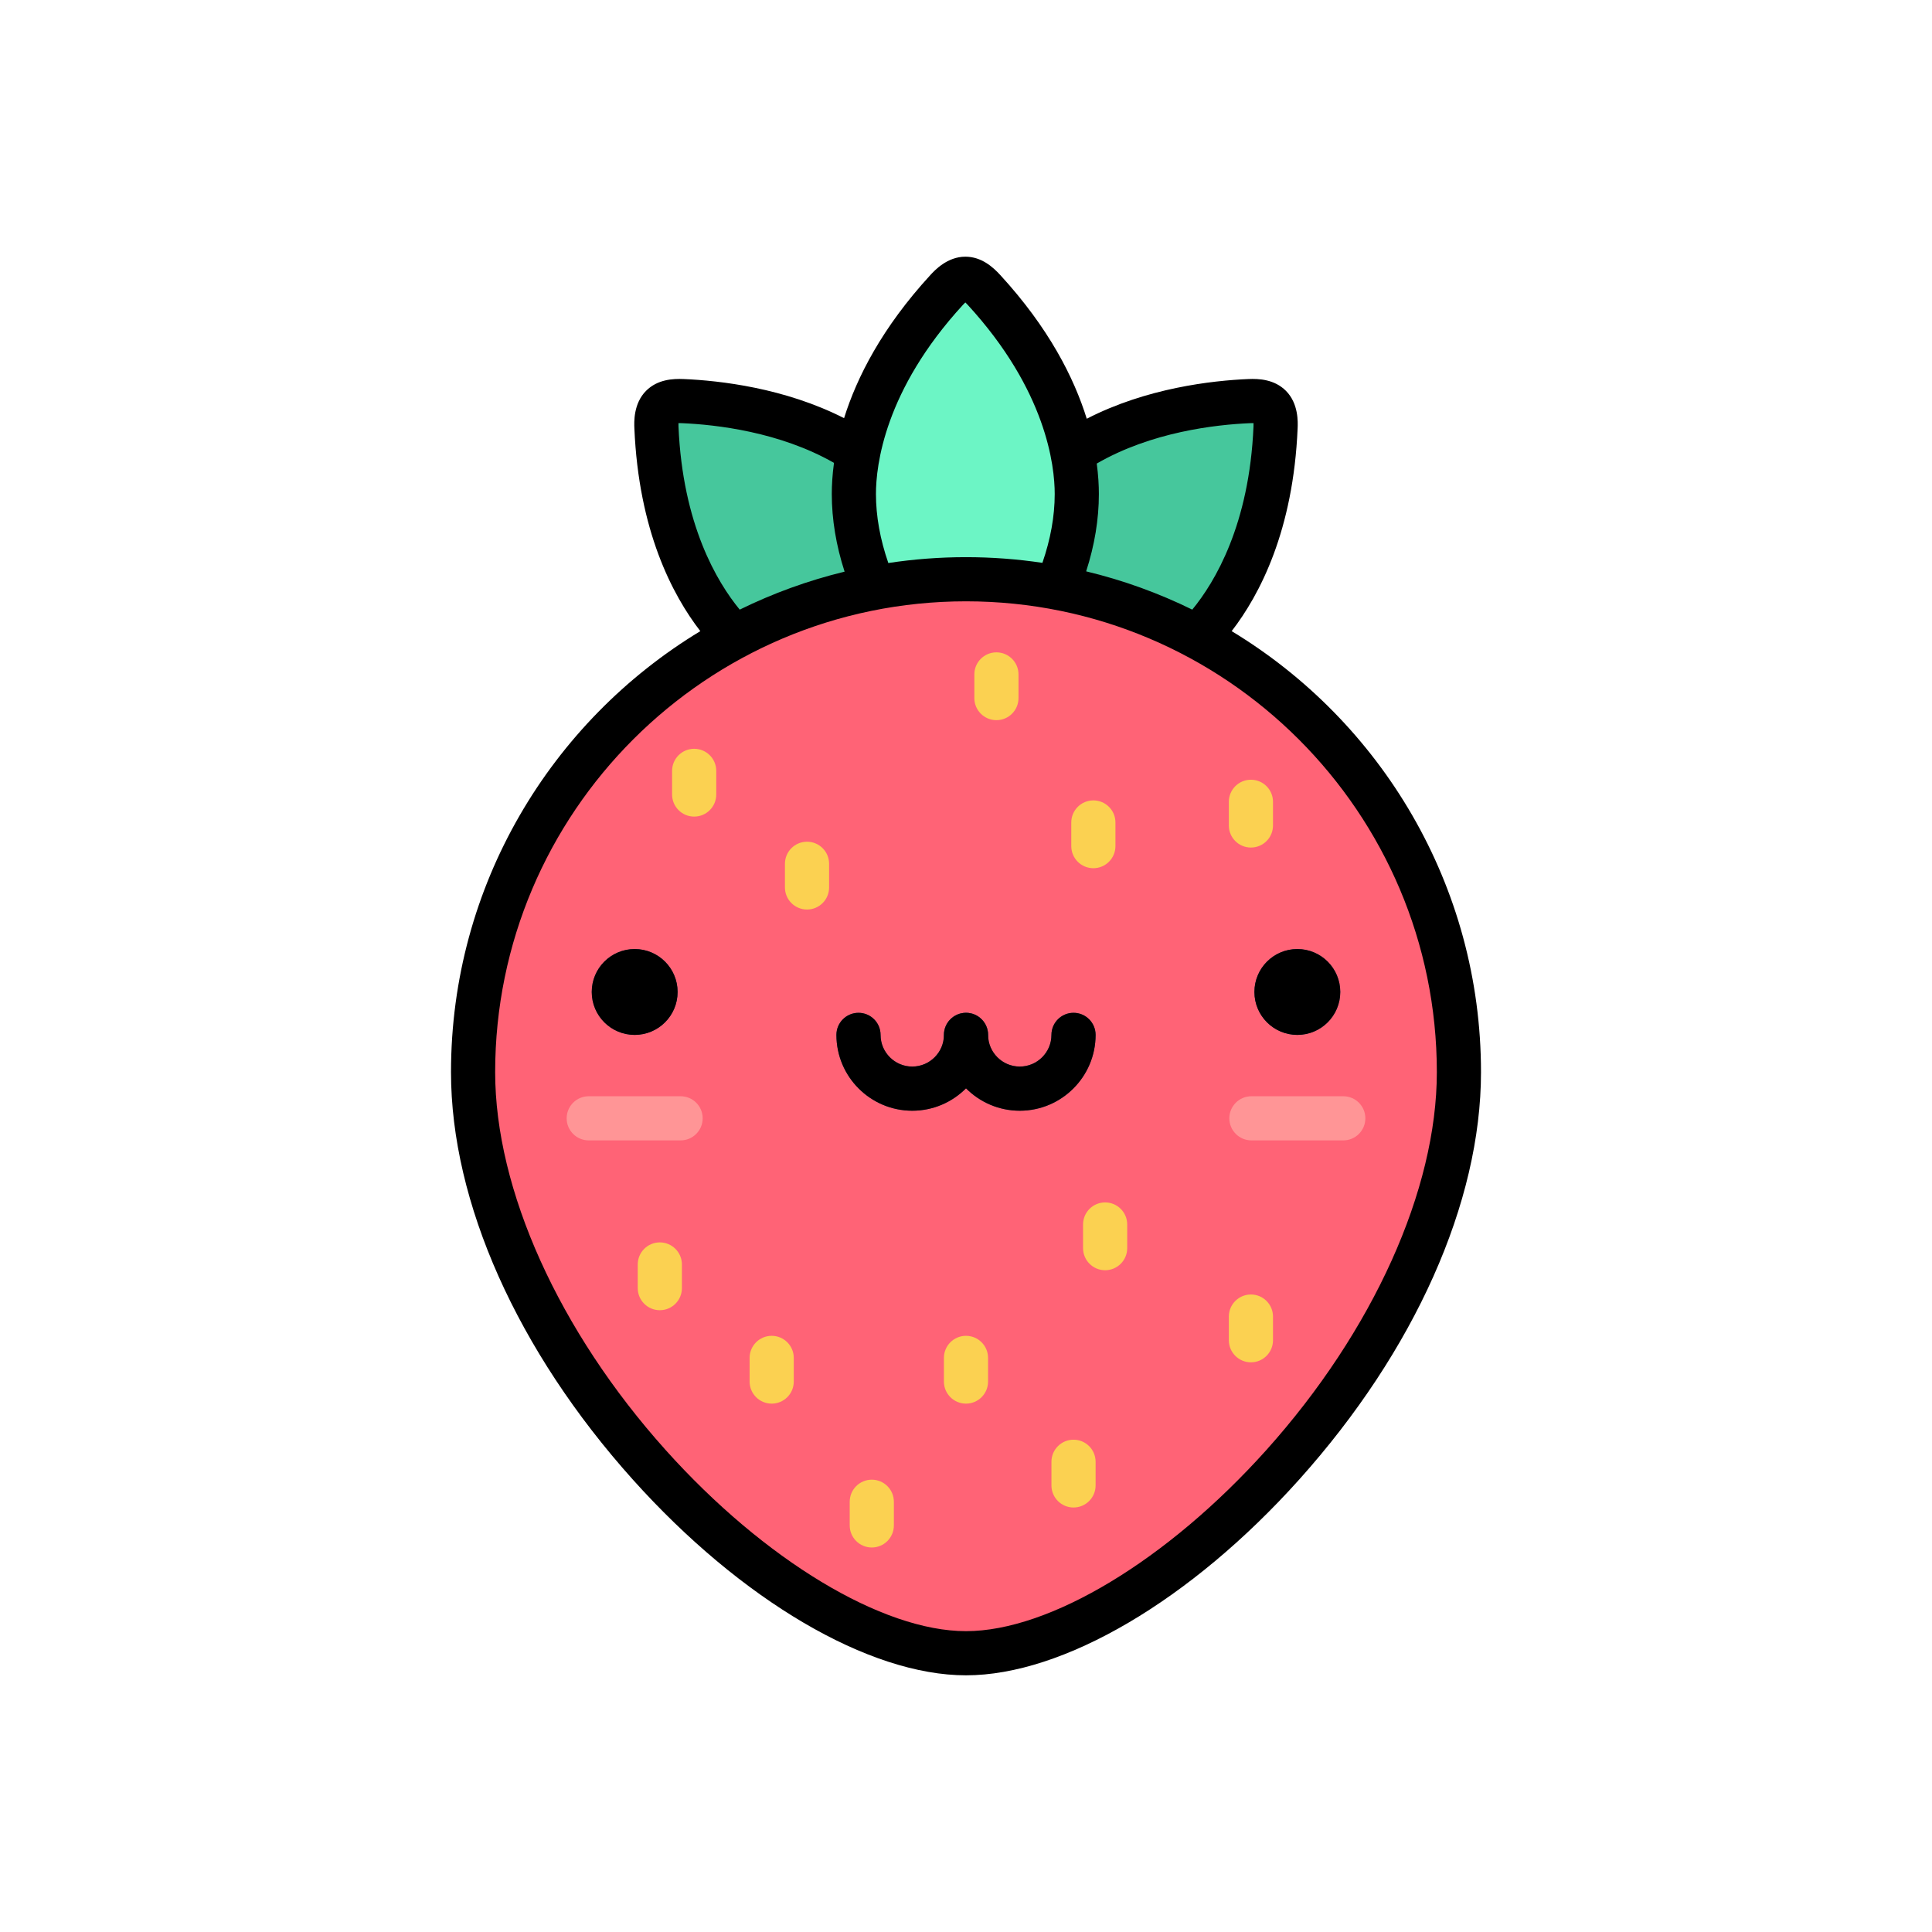 <?xml version="1.0" encoding="utf-8"?>
<!-- Generator: Adobe Illustrator 16.0.0, SVG Export Plug-In . SVG Version: 6.00 Build 0)  -->
<!DOCTYPE svg PUBLIC "-//W3C//DTD SVG 1.1//EN" "http://www.w3.org/Graphics/SVG/1.1/DTD/svg11.dtd">
<svg version="1.1" id="Layer_1" xmlns="http://www.w3.org/2000/svg" xmlns:xlink="http://www.w3.org/1999/xlink" x="0px" y="0px"
	 width="350px" height="350px" viewBox="0 0 350 350" enable-background="new 0 0 350 350" xml:space="preserve">
<g>
	<path fill="#46C79C" d="M133.17,115.473c11.676,11.677,29.54,13.889,38.031,14.253c3.675,0.156,4.934-1.135,4.779-4.778
		c-0.362-8.492-2.577-26.356-14.252-38.033c-11.674-11.676-29.54-13.889-38.033-14.252c-3.643-0.155-4.934,1.105-4.776,4.778
		C119.28,85.933,121.495,103.798,133.17,115.473z"/>
	<path fill="#46C79C" d="M188.269,86.337c-11.676,11.675-13.889,29.539-14.252,38.031c-0.156,3.674,1.134,4.934,4.779,4.777
		c8.49-0.364,26.356-2.576,38.03-14.251c11.678-11.675,13.892-29.54,14.255-38.033c0.154-3.642-1.106-4.934-4.778-4.778
		C217.81,72.446,199.944,74.662,188.269,86.337z"/>
</g>
<path fill="#6CF5C5" d="M154.686,89.494c0,16.512,11.066,30.709,16.814,36.97c2.486,2.708,4.291,2.687,6.757,0
	c5.748-6.261,16.814-20.458,16.814-36.97s-11.066-30.709-16.814-36.971c-2.465-2.686-4.271-2.707-6.757,0.001
	C165.751,58.783,154.686,72.982,154.686,89.494z"/>
<path fill="#FF6376" d="M264.297,194.232c0-49.317-39.98-89.297-89.297-89.297c-49.317,0-89.297,39.979-89.297,89.297
	S141.032,299.5,175,299.5S264.297,243.551,264.297,194.232z"/>
<g>
	<path fill="#FBD151" d="M139.799,254.281c-2.209,0-4-1.791-4-4v-4.285c0-2.21,1.79-4,4-4c2.21,0,4,1.79,4,4v4.285
		C143.8,252.49,142.009,254.281,139.799,254.281z"/>
	<path fill="#FBD151" d="M146.199,164.77c-2.209,0-4-1.792-4-4v-4.286c0-2.209,1.791-4,4-4c2.21,0,4,1.791,4,4v4.286
		C150.2,162.979,148.409,164.77,146.199,164.77z"/>
	<path fill="#FBD151" d="M125.756,147.935c-2.209,0-4-1.791-4-4v-4.285c0-2.209,1.791-4,4-4s4,1.791,4,4v4.285
		C129.756,146.144,127.965,147.935,125.756,147.935z"/>
	<path fill="#FBD151" d="M198.072,157.284c-2.209,0-4-1.791-4-4v-4.286c0-2.209,1.791-4,4-4c2.21,0,4,1.791,4,4v4.286
		C202.072,155.493,200.282,157.284,198.072,157.284z"/>
	<path fill="#FBD151" d="M226.616,153.541c-2.209,0-4-1.791-4-4v-4.286c0-2.209,1.791-4,4-4c2.21,0,4,1.791,4,4v4.286
		C230.616,151.75,228.826,153.541,226.616,153.541z"/>
	<path fill="#FBD151" d="M180.512,130.464c-2.21,0-4.001-1.791-4.001-4v-4.286c0-2.209,1.791-4,4.001-4c2.208,0,4,1.791,4,4v4.286
		C184.512,128.673,182.72,130.464,180.512,130.464z"/>
	<path fill="#FBD151" d="M119.533,237.357c-2.21,0-4-1.792-4-4v-4.287c0-2.208,1.79-4,4-4c2.209,0,4,1.792,4,4v4.287
		C123.533,235.565,121.743,237.357,119.533,237.357z"/>
	<path fill="#FBD151" d="M200.206,230.114c-2.21,0-4-1.791-4-4v-4.286c0-2.209,1.79-4,4-4c2.209,0,4,1.791,4,4v4.286
		C204.206,228.323,202.415,230.114,200.206,230.114z"/>
	<path fill="#FBD151" d="M226.616,246.797c-2.209,0-4-1.792-4-4v-4.286c0-2.209,1.791-4.001,4-4.001c2.21,0,4,1.792,4,4.001v4.286
		C230.616,245.005,228.826,246.797,226.616,246.797z"/>
	<path fill="#FBD151" d="M157.933,280.343c-2.209,0-4-1.791-4-4.001v-4.285c0-2.209,1.791-4,4-4s4,1.791,4,4v4.285
		C161.933,278.552,160.143,280.343,157.933,280.343z"/>
	<path fill="#FBD151" d="M174.998,254.281c-2.209,0-4-1.791-4-4v-4.285c0-2.21,1.791-4,4-4c2.209,0,4,1.79,4,4v4.285
		C178.998,252.49,177.207,254.281,174.998,254.281z"/>
	<path fill="#FBD151" d="M194.479,273.099c-2.209,0-4-1.79-4-4v-4.285c0-2.209,1.791-4,4-4c2.21,0,4,1.791,4,4v4.285
		C198.479,271.309,196.688,273.099,194.479,273.099z"/>
</g>
<g>
	<circle fill="#3F4963" cx="114.979" cy="179.704" r="7.778"/>
	<circle fill="#3F4963" cx="235.026" cy="179.704" r="7.778"/>
</g>
<g>
	<path fill="#FF9596" d="M123.297,206.593h-16.641c-2.21,0-4-1.79-4-4c0-2.208,1.791-3.999,4-3.999h16.641c2.209,0,4,1.791,4,3.999
		C127.297,204.803,125.506,206.593,123.297,206.593z"/>
	<path fill="#FF9596" d="M243.348,206.593h-16.642c-2.209,0-4.001-1.79-4.001-4c0-2.208,1.792-3.999,4.001-3.999h16.642
		c2.209,0,3.999,1.791,3.999,3.999C247.347,204.803,245.557,206.593,243.348,206.593z"/>
</g>
<g>
	<path fill="#3F4963" d="M165.262,201.219c-7.575,0-13.739-6.163-13.739-13.738c0-2.209,1.791-4,4-4c2.209,0,4,1.791,4,4
		c0,3.165,2.575,5.738,5.74,5.738c3.165,0,5.739-2.574,5.739-5.738c0-2.209,1.791-4,4-4s4,1.791,4,4
		C179.001,195.056,172.838,201.219,165.262,201.219z"/>
	<path fill="#3F4963" d="M184.74,201.219c-7.575,0-13.738-6.163-13.738-13.738c0-2.209,1.791-4,4-4c2.209,0,4,1.791,4,4
		c0,3.165,2.575,5.738,5.738,5.738c3.166,0,5.74-2.574,5.74-5.738c0-2.209,1.79-4,4-4s3.999,1.791,3.999,4
		C198.479,195.056,192.315,201.219,184.74,201.219z"/>
</g>
<path d="M223.129,114.336c5.114-6.62,11.162-18.245,11.947-36.723c0.048-1.113,0.192-4.5-2.127-6.82
	c-2.078-2.078-4.888-2.21-6.816-2.125c-6.584,0.281-18.435,1.623-29.256,7.191c-2.301-7.405-6.861-16.443-15.673-26.039
	c-1.308-1.424-3.386-3.318-6.323-3.319c0,0,0,0-0.001,0c-3.28,0-5.573,2.498-6.327,3.317c-8.771,9.55-13.331,18.549-15.641,25.935
	c-10.766-5.479-22.505-6.806-29.045-7.085c-1.934-0.084-4.741,0.048-6.817,2.125c-2.32,2.32-2.174,5.707-2.126,6.819
	c0.786,18.479,6.833,30.104,11.947,36.725c-27.048,16.354-45.168,46.049-45.168,79.896c0,23.57,12.004,50.469,32.934,73.8
	C134.263,289.909,157.393,303.5,175,303.5s40.737-13.591,60.363-35.468c20.93-23.331,32.934-50.229,32.934-73.8
	C268.297,160.385,250.177,130.69,223.129,114.336z M199.07,89.494c0-1.537-0.1-3.395-0.383-5.515
	c9.896-5.728,21.51-7.051,27.787-7.319c0.248-0.011,0.45-0.011,0.614-0.006c0.006,0.165,0.005,0.368-0.006,0.618
	c-0.755,17.764-6.986,28.176-11.092,33.167c-6.068-2.981-12.505-5.321-19.223-6.933C198.298,98.765,199.071,94.068,199.07,89.494z
	 M174.446,55.229c0.168-0.184,0.313-0.328,0.433-0.441c0.12,0.113,0.264,0.257,0.432,0.44
	c14.225,15.492,15.761,29.124,15.761,34.266c0,4.025-0.758,8.208-2.232,12.47c-4.517-0.675-9.138-1.029-13.84-1.029
	c-4.783,0-9.48,0.364-14.071,1.061c-1.48-4.273-2.243-8.467-2.243-12.502C158.686,84.351,160.221,70.718,174.446,55.229z
	 M122.915,77.27c-0.01-0.249-0.011-0.452-0.006-0.616c0.165-0.005,0.367-0.005,0.616,0.006c6.229,0.266,17.715,1.575,27.561,7.192
	c-0.297,2.173-0.4,4.074-0.4,5.641c0,4.593,0.781,9.308,2.32,14.067c-6.636,1.61-12.998,3.93-18.999,6.878
	C129.901,105.447,123.67,95.036,122.915,77.27z M229.409,262.689C211.527,282.622,190.171,295.5,175,295.5
	c-15.171,0-36.528-12.878-54.409-32.811c-19.341-21.56-30.888-47.15-30.888-68.457c0-47.033,38.265-85.297,85.297-85.297
	c47.034,0,85.297,38.264,85.297,85.297C260.297,215.538,248.75,241.13,229.409,262.689z M114.978,171.927
	c-4.297,0-7.779,3.481-7.779,7.778c0,4.297,3.482,7.778,7.779,7.778c4.295,0,7.778-3.482,7.778-7.778
	C122.755,175.409,119.273,171.927,114.978,171.927z M194.479,183.48c-2.209,0-4,1.791-4,4c0,3.165-2.574,5.738-5.739,5.738
	c-3.164,0-5.738-2.574-5.738-5.738c0-2.209-1.791-4-4-4s-4,1.791-4,4c0,3.165-2.575,5.738-5.74,5.738
	c-3.165,0-5.739-2.574-5.739-5.738c0-2.209-1.791-4-4-4c-2.209,0-4,1.791-4,4c0,7.575,6.164,13.738,13.739,13.738
	c3.803,0,7.249-1.554,9.739-4.059c2.49,2.505,5.936,4.059,9.739,4.059c7.575,0,13.738-6.163,13.738-13.738
	C198.479,185.271,196.688,183.48,194.479,183.48z M235.026,171.927c-4.297,0-7.779,3.481-7.779,7.778
	c0,4.297,3.482,7.778,7.779,7.778c4.296,0,7.777-3.482,7.777-7.778C242.804,175.409,239.321,171.927,235.026,171.927z"/>
</svg>
